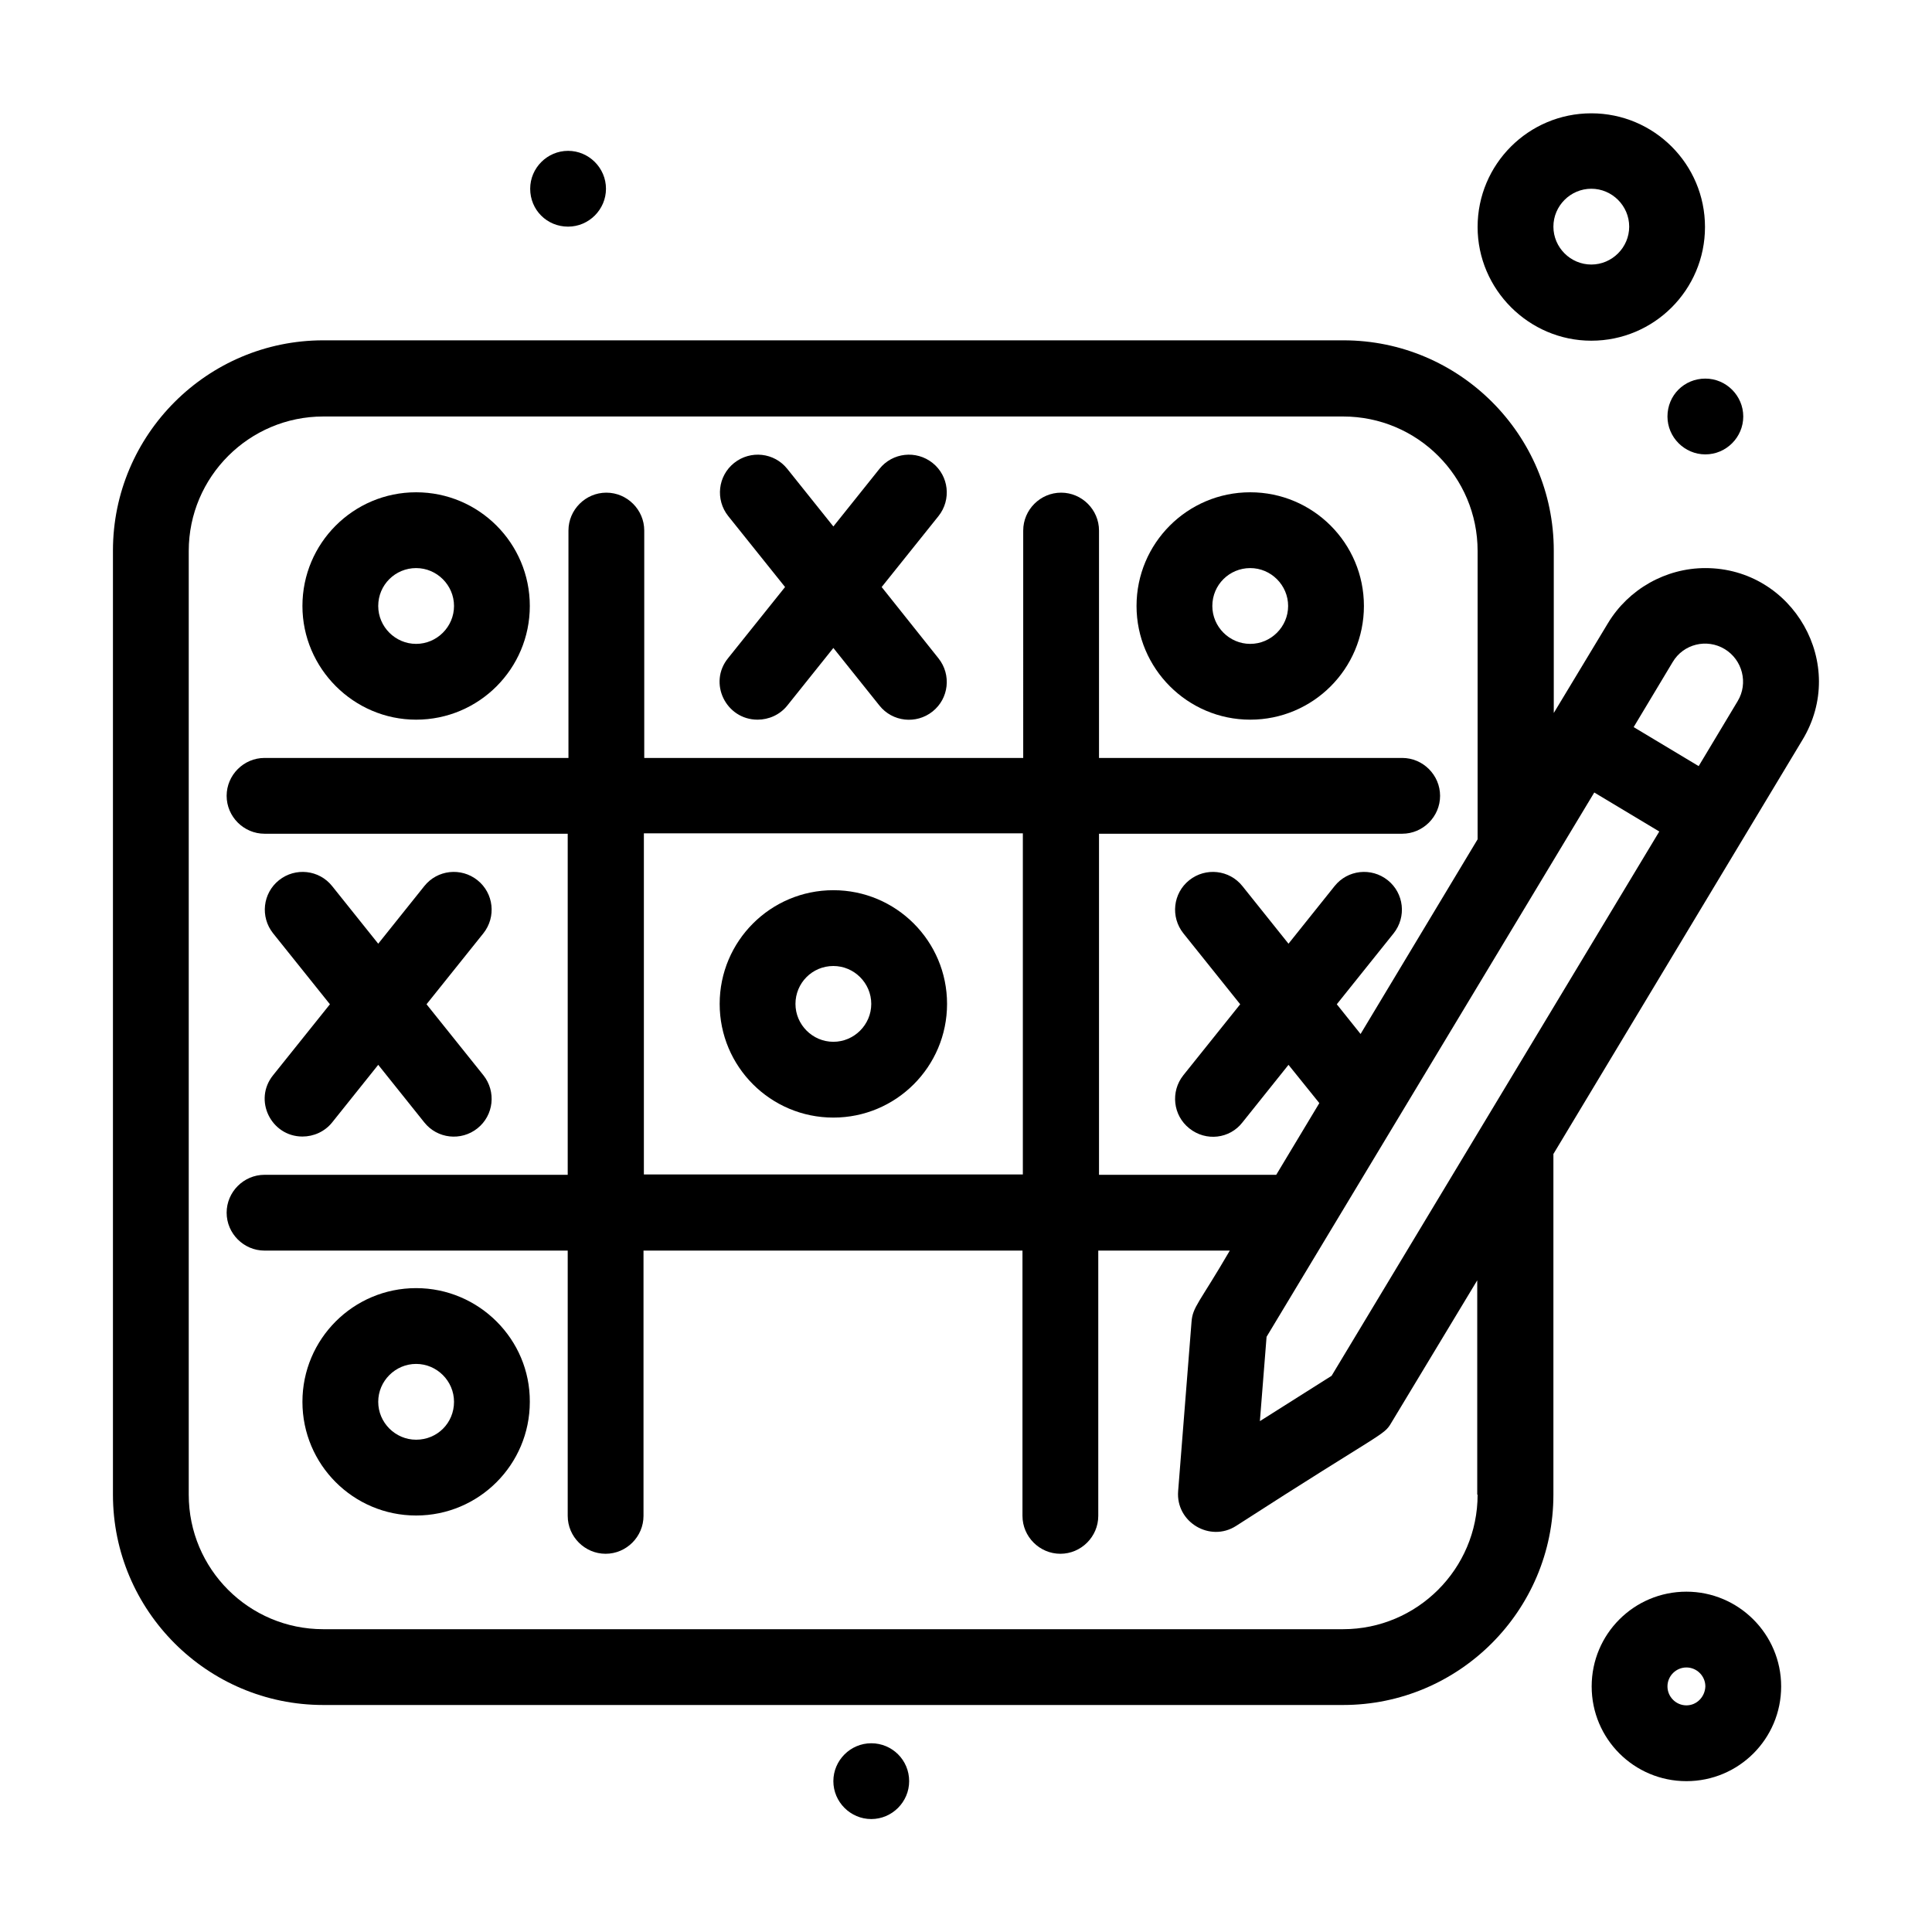 <?xml version="1.0" encoding="utf-8"?>
<!-- Generator: Adobe Illustrator 19.0.0, SVG Export Plug-In . SVG Version: 6.00 Build 0)  -->
<svg version="1.1" id="Layer_1" xmlns="http://www.w3.org/2000/svg" xmlns:xlink="http://www.w3.org/1999/xlink" x="0px" y="0px"
	 viewBox="0 0 520 520" style="enable-background:new 0 0 520 520;" xml:space="preserve">
<g id="_x34_42_x2C__Tic_Tac_Toe_x2C__Hobbies_x2C__Hobby">
	<g>
		<path d="M224.3,300.8c16.9,0,30.6-13.7,30.6-30.6s-13.7-30.6-30.6-30.6s-30.6,13.7-30.6,30.6S207.4,300.8,224.3,300.8z M224.3,260
			c5.6,0,10.2,4.6,10.2,10.2s-4.6,10.2-10.2,10.2c-5.6,0-10.2-4.6-10.2-10.2S218.6,260,224.3,260z"/>
		<path d="M112,346.7c-16.9,0-30.6,13.7-30.6,30.6s13.7,30.6,30.6,30.6s30.6-13.7,30.6-30.6C142.7,360.5,128.9,346.7,112,346.7z
			 M112,387.5c-5.6,0-10.2-4.6-10.2-10.2s4.6-10.2,10.2-10.2s10.2,4.6,10.2,10.2C122.2,383,117.7,387.5,112,387.5z"/>
		<path d="M336.5,193.7c16.9,0,30.6-13.7,30.6-30.6s-13.7-30.6-30.6-30.6s-30.6,13.7-30.6,30.6C305.9,179.9,319.6,193.7,336.5,193.7
			z M336.5,152.9c5.6,0,10.2,4.6,10.2,10.2c0,5.6-4.6,10.2-10.2,10.2s-10.2-4.6-10.2-10.2C326.3,157.4,330.9,152.9,336.5,152.9z"/>
		<path d="M112,193.7c16.9,0,30.6-13.7,30.6-30.6s-13.7-30.6-30.6-30.6s-30.6,13.7-30.6,30.6C81.4,179.9,95.2,193.7,112,193.7z
			 M112,152.9c5.6,0,10.2,4.6,10.2,10.2c0,5.6-4.6,10.2-10.2,10.2s-10.2-4.6-10.2-10.2C101.8,157.4,106.4,152.9,112,152.9z"/>
		<path d="M81.4,305.9c3,0,6-1.3,8-3.8l12.4-15.5l12.4,15.5c3.5,4.4,9.9,5.1,14.3,1.6s5.1-9.9,1.6-14.3l-15.3-19.1l15.3-19.1
			c3.5-4.4,2.8-10.8-1.6-14.3c-4.4-3.5-10.8-2.8-14.3,1.6L101.8,254l-12.4-15.5c-3.5-4.4-9.9-5.1-14.3-1.6s-5.1,9.9-1.6,14.3
			l15.3,19.1l-15.3,19.1C68.1,296.1,73,305.9,81.4,305.9z"/>
		<path d="M203.9,193.7c3,0,6-1.3,8-3.8l12.4-15.5l12.4,15.5c3.5,4.4,9.9,5.1,14.3,1.6c4.4-3.5,5.1-9.9,1.6-14.3L237.3,158
			l15.3-19.1c3.5-4.4,2.8-10.8-1.6-14.3c-4.4-3.5-10.8-2.8-14.3,1.6l-12.4,15.5l-12.4-15.5c-3.5-4.4-9.9-5.1-14.3-1.6
			c-4.4,3.5-5.1,9.9-1.6,14.3l15.3,19.1L196,177.1C190.5,183.8,195.4,193.7,203.9,193.7z"/>
		<path d="M459,152.9c-10.7,0-20.7,5.7-26.2,14.8l-14.6,24.2v-43.7c0-31.2-25.4-56.6-56.6-56.6H87c-31.2,0-56.6,25.4-56.6,56.6
			v254.1c0,31.2,25.4,56.6,56.6,56.6h274.5c31.2,0,56.6-25.4,56.6-56.6v-91.7l67-111.4C497.5,178.8,482.6,152.9,459,152.9z
			 M464.2,174.7c4.8,2.9,6.4,9.2,3.5,14l-10.5,17.5l-17.5-10.5l10.5-17.5C453.1,173.3,459.4,171.8,464.2,174.7z M358.4,370.3
			l-19.3,12.2l1.8-22.7l88.2-146.5l17.5,10.5L358.4,370.3z M397.7,402.3c0,20-16.3,36.2-36.2,36.2H87c-20,0-36.2-16.2-36.2-36.2
			v-254c0-20,16.3-36.2,36.2-36.2h274.5c20,0,36.2,16.2,36.2,36.2v77.6l-31.5,52.4l-6.4-8l15.3-19.1c3.5-4.4,2.8-10.8-1.6-14.3
			s-10.8-2.8-14.3,1.6L346.8,254l-12.4-15.5c-3.5-4.4-9.9-5.1-14.3-1.6s-5.1,9.9-1.6,14.3l15.3,19.1l-15.3,19.1
			c-3.5,4.4-2.8,10.8,1.6,14.3c4.5,3.6,10.9,2.8,14.3-1.6l12.4-15.5l8.3,10.3l-11.6,19.3h-47.7v-91.8h81.6c5.6,0,10.2-4.6,10.2-10.2
			c0-5.6-4.6-10.2-10.2-10.2h-81.6v-61.2c0-5.6-4.6-10.2-10.2-10.2s-10.2,4.6-10.2,10.2V204h-102v-61.2c0-5.6-4.6-10.2-10.2-10.2
			c-5.6,0-10.2,4.6-10.2,10.2V204H71.2c-5.6,0-10.2,4.6-10.2,10.2c0,5.6,4.6,10.2,10.2,10.2h81.6v91.8H71.2
			c-5.6,0-10.2,4.6-10.2,10.2s4.6,10.2,10.2,10.2h81.6V408c0,5.6,4.6,10.2,10.2,10.2c5.6,0,10.2-4.6,10.2-10.2v-71.4h102V408
			c0,5.6,4.6,10.2,10.2,10.2s10.2-4.6,10.2-10.2v-71.4H331c-8.2,14.1-10,15.1-10.3,19.2l-3.6,45.5c-0.7,8.4,8.6,13.9,15.6,9.4
			c40-25.8,39.7-24.2,41.8-27.8l23.1-38.3v57.7H397.7z M275.3,316.1h-102v-91.8h102V316.1z"/>
		<path d="M453.9,428.4c-14.1,0-25.5,11.4-25.5,25.5s11.4,25.5,25.5,25.5s25.5-11.4,25.5-25.5S467.9,428.4,453.9,428.4z M453.9,459
			c-2.8,0-5.1-2.3-5.1-5.1s2.3-5.1,5.1-5.1c2.8,0,5.1,2.3,5.1,5.1C458.9,456.7,456.7,459,453.9,459z"/>
		<path d="M428.3,91.7c16.9,0,30.6-13.7,30.6-30.6s-13.7-30.6-30.6-30.6s-30.6,13.7-30.6,30.6C397.7,77.9,411.5,91.7,428.3,91.7z
			 M428.3,50.8c5.6,0,10.2,4.6,10.2,10.2s-4.6,10.2-10.2,10.2s-10.2-4.6-10.2-10.2C418.1,55.4,422.7,50.8,428.3,50.8z"/>
		<path d="M152.9,61c5.6,0,10.2-4.6,10.2-10.2s-4.6-10.2-10.2-10.2c-5.6,0-10.2,4.6-10.2,10.2C142.7,56.5,147.2,61,152.9,61z"/>
		<path d="M448.8,112.1c0,5.6,4.6,10.2,10.2,10.2s10.2-4.6,10.2-10.2s-4.6-10.2-10.2-10.2C453.3,101.9,448.8,106.4,448.8,112.1z"/>
		<path d="M234.5,469.2c-5.6,0-10.2,4.6-10.2,10.2s4.6,10.2,10.2,10.2c5.6,0,10.2-4.6,10.2-10.2
			C244.7,473.7,240.1,469.2,234.5,469.2z"/>
	</g>
</g>
<g id="Layer_1_1_">
</g>
</svg>
